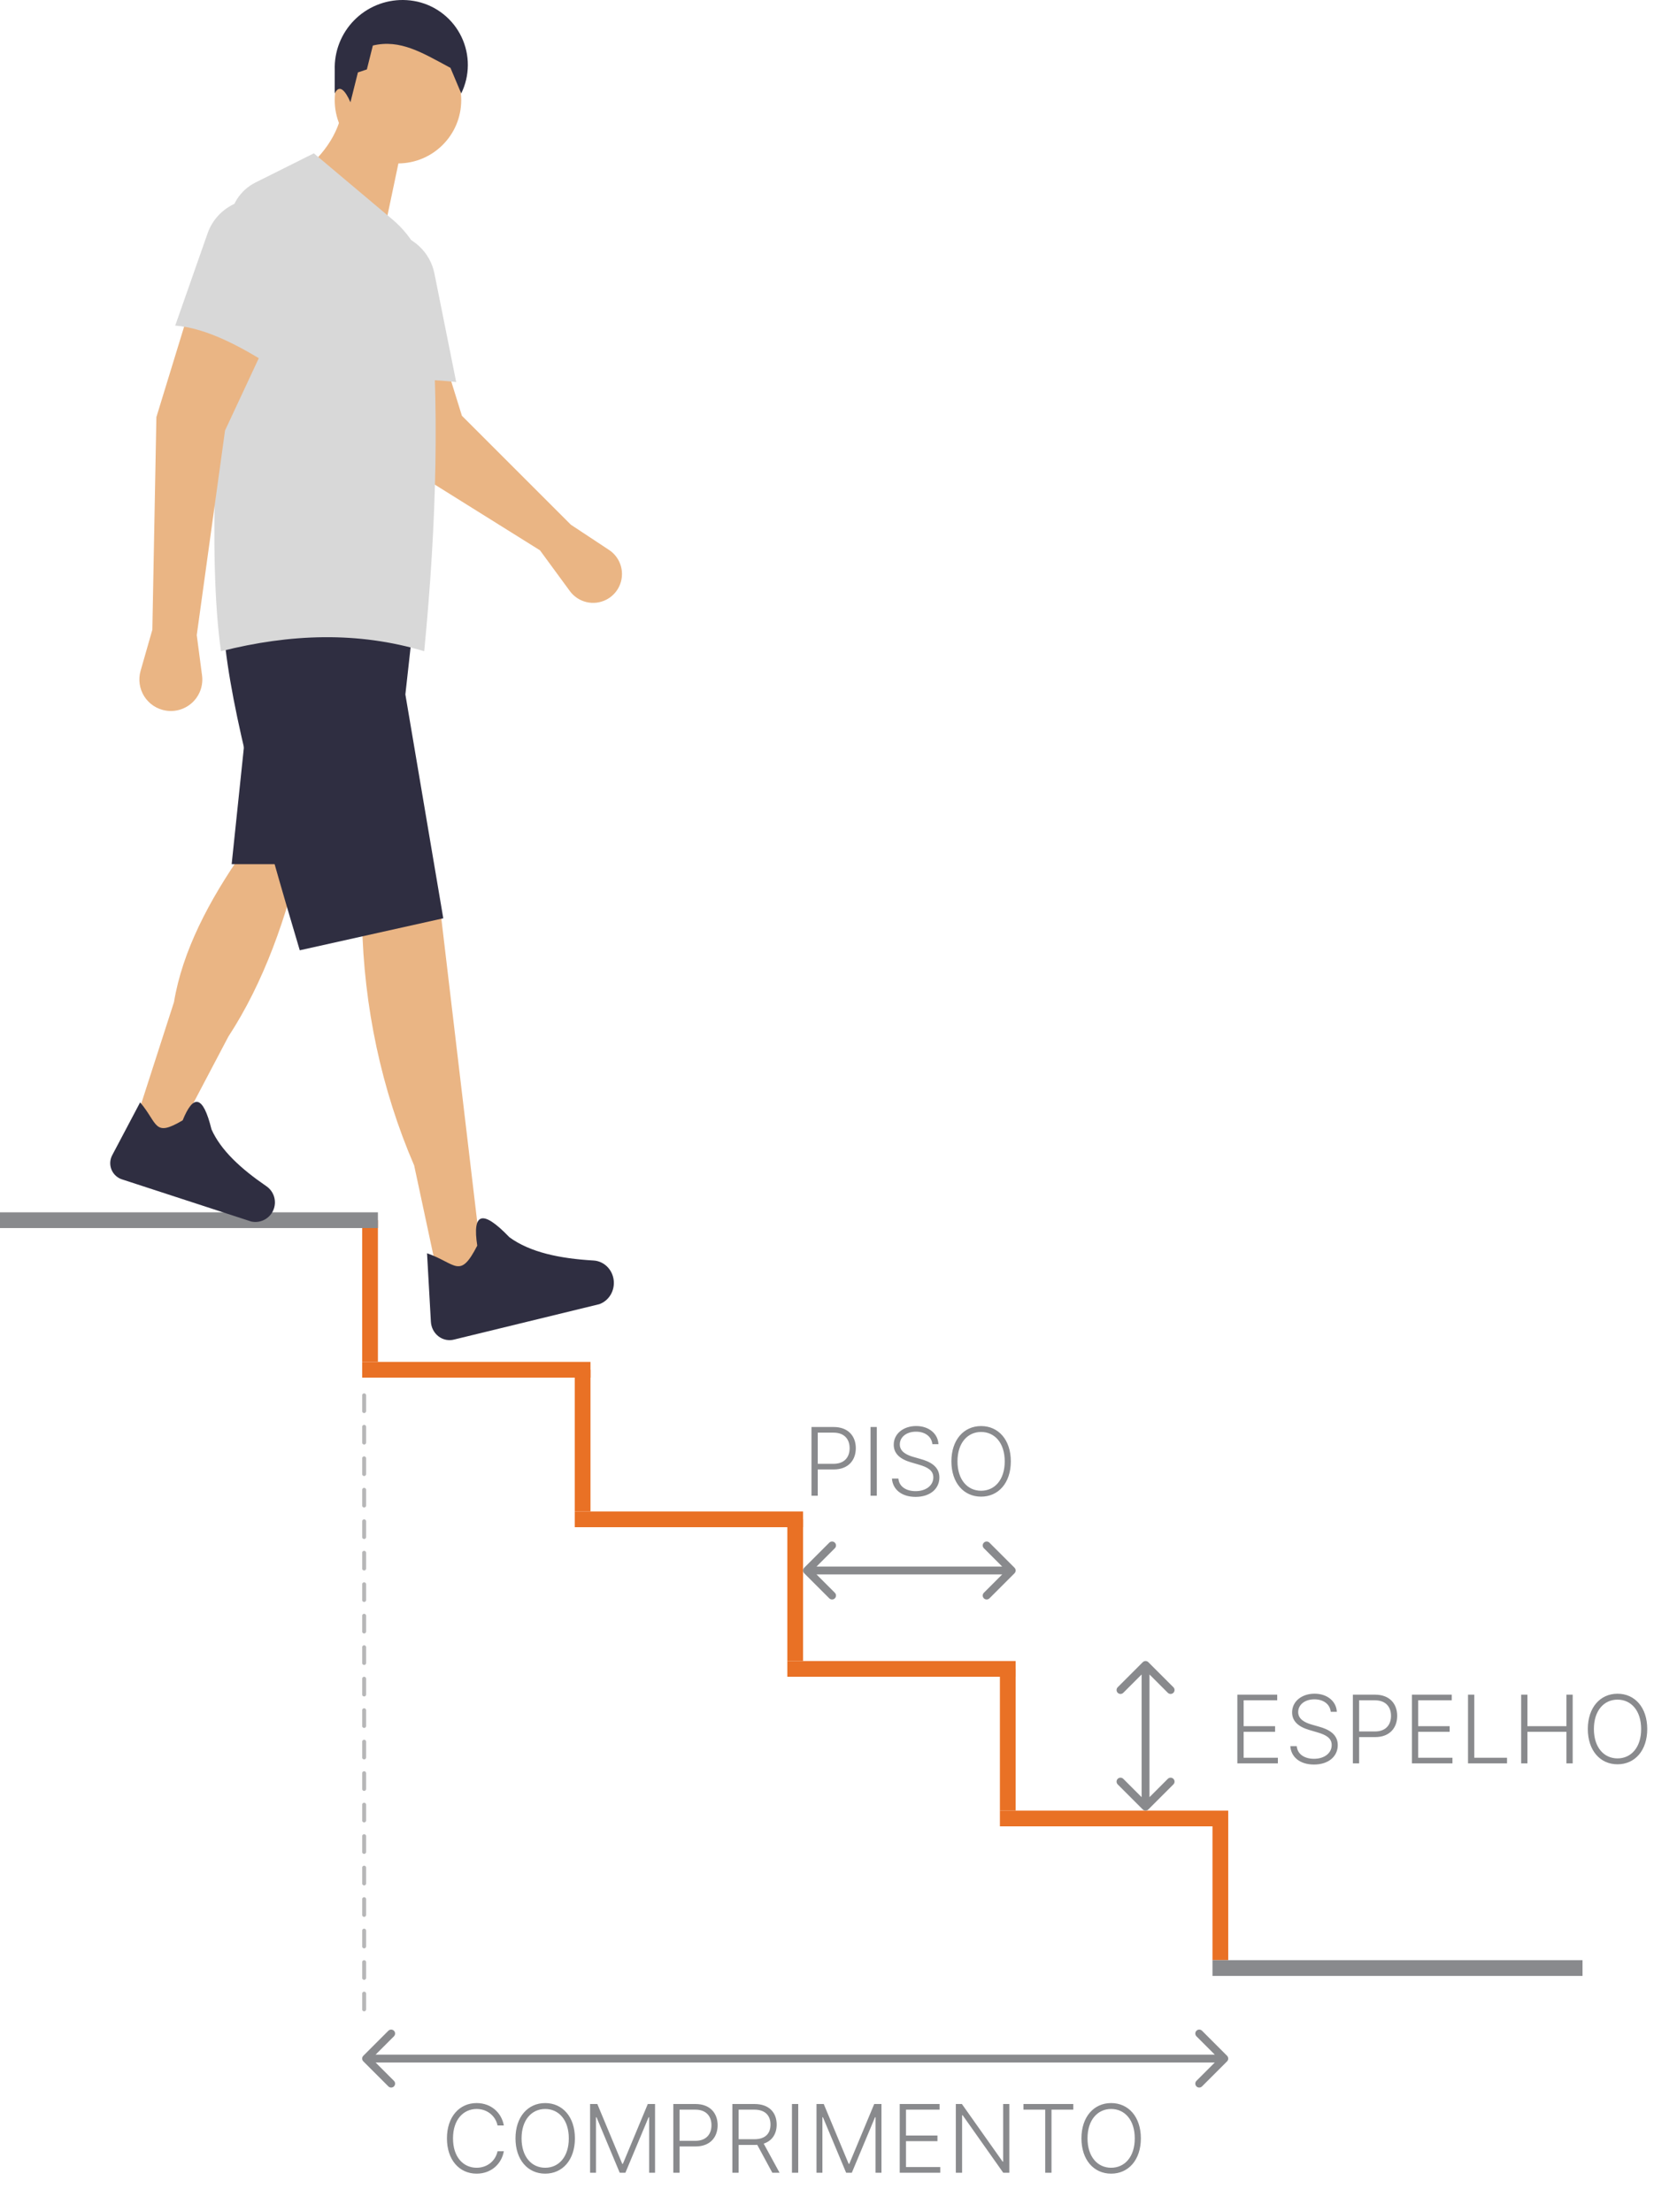 <svg width="213" height="281" viewBox="0 0 213 281" fill="none" xmlns="http://www.w3.org/2000/svg">
<path d="M127 231L156 231" stroke="#E97125" stroke-width="2"/>
<path d="M73 193L102 193" stroke="#E97125" stroke-width="2"/>
<path d="M100 212L129 212" stroke="#E97125" stroke-width="2"/>
<path d="M46 174L75 174" stroke="#E97125" stroke-width="2"/>
<path d="M155 231L155 240.333L155 249" stroke="#E97125" stroke-width="2"/>
<path d="M101 193L101 202.333L101 211" stroke="#E97125" stroke-width="2"/>
<path d="M47 155L47 164.333L47 173" stroke="#E97125" stroke-width="2"/>
<path d="M128 212L128 221.333L128 230" stroke="#E97125" stroke-width="2"/>
<path d="M74 174L74 183.333L74 192" stroke="#E97125" stroke-width="2"/>
<path d="M0 155L48 155" stroke="#898A8D" stroke-width="2"/>
<path d="M154 250H201" stroke="#898A8D" stroke-width="2"/>
<path d="M63.994 270C63.709 268.393 62.396 267.153 60.538 267.153C58.335 267.153 56.767 268.905 56.767 271.636C56.767 274.368 58.335 276.119 60.538 276.119C62.396 276.119 63.709 274.875 63.994 273.273H63.193C62.95 274.47 61.906 275.369 60.538 275.369C58.885 275.369 57.538 274.061 57.538 271.636C57.538 269.22 58.885 267.903 60.538 267.903C61.906 267.903 62.95 268.807 63.193 270H63.994ZM73.021 271.636C73.021 268.905 71.453 267.153 69.245 267.153C67.042 267.153 65.474 268.909 65.474 271.636C65.474 274.364 67.038 276.119 69.245 276.119C71.453 276.119 73.021 274.368 73.021 271.636ZM72.245 271.636C72.25 273.984 70.967 275.369 69.245 275.369C67.519 275.369 66.245 273.976 66.245 271.636C66.245 269.284 67.532 267.903 69.245 267.903C70.967 267.903 72.245 269.288 72.245 271.636ZM74.948 267.273V276H75.698V268.956H75.766L78.711 276H79.435L82.38 268.956H82.448V276H83.198V267.273H82.278L79.112 274.875H79.035L75.869 267.273H74.948ZM85.519 276H86.315V272.663H88.348C90.193 272.663 91.148 271.491 91.148 269.966C91.148 268.44 90.193 267.273 88.335 267.273H85.519V276ZM86.315 271.947V267.989H88.314C89.695 267.989 90.364 268.82 90.364 269.966C90.364 271.108 89.695 271.947 88.327 271.947H86.315ZM93.019 276H93.815V272.472H95.848C95.963 272.472 96.074 272.467 96.18 272.459L98.094 276H99.014L96.999 272.305C98.085 271.947 98.648 271.053 98.648 269.885C98.648 268.359 97.689 267.273 95.835 267.273H93.019V276ZM93.815 271.743V267.989H95.814C97.195 267.989 97.864 268.743 97.864 269.885C97.864 271.027 97.195 271.743 95.827 271.743H93.815ZM101.386 267.273H100.589V276H101.386V267.273ZM103.706 267.273V276H104.456V268.956H104.524L107.469 276H108.193L111.138 268.956H111.206V276H111.956V267.273H111.036L107.869 274.875H107.793L104.626 267.273H103.706ZM114.276 276H119.424V275.284H115.073V271.99H119.07V271.274H115.073V267.989H119.339V267.273H114.276V276ZM128.198 267.273H127.414V274.589H127.346L122.173 267.273H121.401V276H122.198V268.692H122.266L127.423 276H128.198V267.273ZM129.99 267.989H132.756V276H133.553V267.989H136.318V267.273H129.99V267.989ZM144.904 271.636C144.904 268.905 143.336 267.153 141.128 267.153C138.925 267.153 137.357 268.909 137.357 271.636C137.357 274.364 138.921 276.119 141.128 276.119C143.336 276.119 144.904 274.368 144.904 271.636ZM144.128 271.636C144.132 273.984 142.85 275.369 141.128 275.369C139.402 275.369 138.128 273.976 138.128 271.636C138.128 269.284 139.415 267.903 141.128 267.903C142.85 267.903 144.128 269.288 144.128 271.636Z" fill="#898A8D"/>
<path d="M157.159 224H162.307V223.284H157.956V219.99H161.953V219.274H157.956V215.989H162.222V215.273H157.159V224ZM169.023 217.455H169.794C169.734 216.129 168.588 215.149 166.964 215.149C165.354 215.149 164.114 216.116 164.114 217.523C164.114 218.643 164.906 219.347 166.274 219.751L167.318 220.058C168.401 220.374 169.142 220.778 169.142 221.669C169.142 222.717 168.192 223.42 166.888 223.42C165.712 223.42 164.791 222.854 164.706 221.818H163.888C163.982 223.199 165.107 224.149 166.888 224.149C168.78 224.149 169.913 223.08 169.913 221.682C169.913 220.233 168.652 219.653 167.544 219.342L166.624 219.078C165.776 218.839 164.885 218.409 164.885 217.489C164.885 216.551 165.724 215.865 166.943 215.865C168.098 215.865 168.925 216.483 169.023 217.455ZM171.831 224H172.628V220.663H174.661C176.506 220.663 177.46 219.491 177.46 217.966C177.46 216.44 176.506 215.273 174.648 215.273H171.831V224ZM172.628 219.947V215.989H174.626C176.007 215.989 176.676 216.82 176.676 217.966C176.676 219.108 176.007 219.947 174.639 219.947H172.628ZM179.331 224H184.479V223.284H180.128V219.99H184.125V219.274H180.128V215.989H184.393V215.273H179.331V224ZM186.456 224H191.412V223.284H187.253V215.273H186.456V224ZM193.206 224H194.003V219.99H198.955V224H199.751V215.273H198.955V219.274H194.003V215.273H193.206V224ZM209.22 219.636C209.22 216.905 207.652 215.153 205.445 215.153C203.241 215.153 201.673 216.909 201.673 219.636C201.673 222.364 203.237 224.119 205.445 224.119C207.652 224.119 209.22 222.368 209.22 219.636ZM208.445 219.636C208.449 221.984 207.166 223.369 205.445 223.369C203.719 223.369 202.445 221.976 202.445 219.636C202.445 217.284 203.732 215.903 205.445 215.903C207.166 215.903 208.445 217.288 208.445 219.636Z" fill="#898A8D"/>
<path d="M103.068 190H103.865V186.663H105.898C107.743 186.663 108.698 185.491 108.698 183.966C108.698 182.44 107.743 181.273 105.885 181.273H103.068V190ZM103.865 185.947V181.989H105.864C107.244 181.989 107.913 182.82 107.913 183.966C107.913 185.108 107.244 185.947 105.877 185.947H103.865ZM111.365 181.273H110.568V190H111.365V181.273ZM118.424 183.455H119.195C119.136 182.129 117.989 181.149 116.366 181.149C114.755 181.149 113.515 182.116 113.515 183.523C113.515 184.643 114.308 185.347 115.676 185.751L116.72 186.058C117.802 186.374 118.543 186.778 118.543 187.669C118.543 188.717 117.593 189.42 116.289 189.42C115.113 189.42 114.193 188.854 114.107 187.818H113.289C113.383 189.199 114.508 190.149 116.289 190.149C118.181 190.149 119.315 189.08 119.315 187.682C119.315 186.233 118.053 185.653 116.945 185.342L116.025 185.078C115.177 184.839 114.286 184.409 114.286 183.489C114.286 182.551 115.126 181.865 116.345 181.865C117.499 181.865 118.326 182.483 118.424 183.455ZM128.387 185.636C128.387 182.905 126.819 181.153 124.612 181.153C122.408 181.153 120.84 182.909 120.84 185.636C120.84 188.364 122.404 190.119 124.612 190.119C126.819 190.119 128.387 188.368 128.387 185.636ZM127.612 185.636C127.616 187.984 126.333 189.369 124.612 189.369C122.886 189.369 121.612 187.976 121.612 185.636C121.612 183.284 122.899 181.903 124.612 181.903C126.333 181.903 127.612 183.288 127.612 185.636Z" fill="#898A8D"/>
<mask maskUnits="userSpaceOnUse" x="0" y="0" width="0" height="0" fill="black">
<rect fill="white" width="0" height="0"/>
</mask>
<path d="M102.146 199.146C101.951 199.342 101.951 199.658 102.146 199.854L105.328 203.036C105.524 203.231 105.84 203.231 106.036 203.036C106.231 202.84 106.231 202.524 106.036 202.328L103.207 199.5L106.036 196.672C106.231 196.476 106.231 196.16 106.036 195.964C105.84 195.769 105.524 195.769 105.328 195.964L102.146 199.146ZM128.854 199.854C129.049 199.658 129.049 199.342 128.854 199.146L125.672 195.964C125.476 195.769 125.16 195.769 124.964 195.964C124.769 196.16 124.769 196.476 124.964 196.672L127.793 199.5L124.964 202.328C124.769 202.524 124.769 202.84 124.964 203.036C125.16 203.231 125.476 203.231 125.672 203.036L128.854 199.854ZM102.5 200H128.5V199H102.5V200Z" fill="#898A8D" mask="url(#)"/>
<mask maskUnits="userSpaceOnUse" x="0" y="0" width="0" height="0" fill="black">
<rect fill="white" width="0" height="0"/>
</mask>
<path d="M145.854 211.146C145.658 210.951 145.342 210.951 145.146 211.146L141.964 214.328C141.769 214.524 141.769 214.84 141.964 215.036C142.16 215.231 142.476 215.231 142.672 215.036L145.5 212.207L148.328 215.036C148.524 215.231 148.84 215.231 149.036 215.036C149.231 214.84 149.231 214.524 149.036 214.328L145.854 211.146ZM145.146 229.854C145.342 230.049 145.658 230.049 145.854 229.854L149.036 226.672C149.231 226.476 149.231 226.16 149.036 225.964C148.84 225.769 148.524 225.769 148.328 225.964L145.5 228.793L142.672 225.964C142.476 225.769 142.16 225.769 141.964 225.964C141.769 226.16 141.769 226.476 141.964 226.672L145.146 229.854ZM145 211.5L145 229.5L146 229.5L146 211.5L145 211.5Z" fill="#898A8D" mask="url(#)"/>
<mask maskUnits="userSpaceOnUse" x="0" y="0" width="0" height="0" fill="black">
<rect fill="white" width="0" height="0"/>
</mask>
<path d="M46.146 261.146C45.951 261.342 45.951 261.658 46.146 261.854L49.328 265.036C49.524 265.231 49.84 265.231 50.035 265.036C50.231 264.84 50.231 264.524 50.035 264.328L47.207 261.5L50.035 258.672C50.231 258.476 50.231 258.16 50.035 257.964C49.84 257.769 49.524 257.769 49.328 257.964L46.146 261.146ZM155.854 261.854C156.049 261.658 156.049 261.342 155.854 261.146L152.672 257.964C152.476 257.769 152.16 257.769 151.964 257.964C151.769 258.16 151.769 258.476 151.964 258.672L154.793 261.5L151.964 264.328C151.769 264.524 151.769 264.84 151.964 265.036C152.16 265.231 152.476 265.231 152.672 265.036L155.854 261.854ZM46.5 262L155.5 262L155.5 261L46.5 261L46.5 262Z" fill="#898A8D" mask="url(#)"/>
<line x1="46.25" y1="177.25" x2="46.25" y2="255.75" stroke="#B7B7B8" stroke-width="0.5" stroke-linecap="round" stroke-dasharray="2 2"/>
<path d="M68.582 69.906L72.379 75.084C72.894 75.786 73.641 76.282 74.488 76.483C75.335 76.684 76.225 76.577 77.001 76.182C77.571 75.89 78.056 75.455 78.405 74.918C78.755 74.381 78.958 73.762 78.994 73.122C79.03 72.483 78.898 71.845 78.61 71.272C78.323 70.7 77.89 70.212 77.356 69.859L72.513 66.658L58.667 52.812L57.129 47.854H46.701L52.171 59.65L68.582 69.906Z" fill="#EAB584"/>
<path d="M16.944 143.28L21.731 145.502L29.004 131.682C33.494 124.803 36.425 116.559 38.483 107.552L30.962 108.065C26.484 114.456 23.166 120.864 22.096 127.305L16.944 143.28Z" fill="#EAB584"/>
<path d="M29.424 109.775H38.996V93.193L31.304 91.825L29.424 109.775Z" fill="#2F2E41"/>
<path d="M43.789 49.066C48.453 48.177 53.224 47.997 57.942 48.533L55.176 34.735C54.91 33.412 54.238 32.206 53.252 31.285C52.266 30.364 51.017 29.775 49.679 29.601C48.709 29.475 47.723 29.57 46.795 29.881C45.867 30.191 45.023 30.708 44.324 31.393C43.625 32.078 43.092 32.913 42.763 33.834C42.434 34.755 42.319 35.74 42.426 36.712L43.789 49.066Z" fill="#D8D8D8"/>
<path d="M50.547 20.759C46.11 20.759 42.513 17.162 42.513 12.725C42.513 8.288 46.11 4.691 50.547 4.691C54.984 4.691 58.581 8.288 58.581 12.725C58.581 17.162 54.984 20.759 50.547 20.759Z" fill="#EAB584"/>
<path d="M38.154 22.041L48.752 29.563L51.573 16.144L43.624 12.981C43.302 16.5 41.401 19.494 38.154 22.041Z" fill="#EAB584"/>
<path d="M42.513 11.87C43.107 10.646 43.851 11.495 44.512 12.989L45.46 9.197L46.597 8.818L47.356 5.785C50.834 4.954 53.626 6.692 57.214 8.622L58.581 11.87C59.128 10.755 59.415 9.531 59.422 8.289C59.428 7.047 59.154 5.82 58.62 4.699C58.086 3.578 57.306 2.592 56.337 1.815C55.369 1.038 54.237 0.489 53.027 0.211C52.432 0.077 51.824 0.006 51.214 0C50.053 -0.012 48.901 0.211 47.829 0.655C46.756 1.1 45.784 1.756 44.972 2.586C44.16 3.415 43.523 4.401 43.101 5.482C42.679 6.564 42.481 7.72 42.517 8.88L42.513 11.87Z" fill="#2F2E41"/>
<path d="M15.556 149.835L31.912 155.17C32.466 155.288 33.044 155.214 33.551 154.958C34.057 154.703 34.461 154.283 34.696 153.767C34.938 153.233 34.984 152.632 34.826 152.068C34.669 151.505 34.317 151.015 33.834 150.684C30.608 148.476 28.038 146.12 26.859 143.451C25.769 139.024 24.538 139.014 23.2 142.317C19.504 144.503 20.101 142.752 17.799 140.032L14.251 146.749C14.101 147.032 14.016 147.346 14.002 147.666C13.988 147.987 14.046 148.306 14.171 148.602C14.296 148.897 14.485 149.161 14.725 149.374C14.964 149.588 15.248 149.745 15.556 149.835Z" fill="#2F2E41"/>
<path d="M56.247 165.079L61.46 162.382L59.592 146.584L55.922 115.556L45.984 117.097C46.198 127.872 48.461 138.452 52.605 148.05L56.247 165.079Z" fill="#EAB584"/>
<path d="M38.074 120.714L56.302 116.652L51.487 88.214L52.347 80.476H28.445C29.316 90.494 33.475 105.285 38.074 120.714Z" fill="#2F2E41"/>
<path d="M28.068 82.727C36.839 80.507 45.467 80.193 53.881 82.727C55.455 66.508 55.888 51.043 54.51 36.772C54.182 33.317 52.513 30.127 49.859 27.889L39.863 19.477L32.441 23.189C31.482 23.668 30.673 24.4 30.1 25.305C29.528 26.211 29.213 27.256 29.191 28.327C27.571 49.903 26.328 70.434 28.068 82.727Z" fill="#D8D8D8"/>
<path d="M19.35 79.992L17.855 85.222C17.7 85.766 17.662 86.337 17.743 86.897C17.825 87.457 18.025 87.994 18.329 88.471C18.634 88.948 19.036 89.355 19.509 89.665C19.983 89.975 20.517 90.181 21.076 90.269C21.69 90.366 22.318 90.319 22.911 90.13C23.503 89.942 24.043 89.618 24.489 89.184C24.934 88.75 25.272 88.219 25.476 87.631C25.68 87.044 25.744 86.417 25.663 85.801L24.991 80.676L28.581 54.692L33.367 44.435L23.794 40.162L19.863 52.983L19.35 79.992Z" fill="#EAB584"/>
<path d="M57.714 170.154L76.13 165.666C76.719 165.452 77.221 165.035 77.552 164.484C77.882 163.932 78.023 163.279 77.949 162.633C77.873 161.966 77.574 161.349 77.105 160.889C76.635 160.43 76.025 160.158 75.383 160.121C71.092 159.872 67.333 159.088 64.704 157.169C61.158 153.472 59.995 154.195 60.617 158.232C58.388 162.574 57.952 160.501 54.238 159.2L54.728 167.902C54.748 168.269 54.847 168.627 55.017 168.95C55.187 169.273 55.423 169.552 55.709 169.768C55.994 169.983 56.323 170.13 56.669 170.197C57.016 170.264 57.373 170.249 57.714 170.154Z" fill="#2F2E41"/>
<path d="M22.256 41.358C26.303 41.692 30.719 44.037 35.248 47L38.721 33.362C39.054 32.055 38.969 30.676 38.479 29.42C37.988 28.163 37.117 27.092 35.986 26.356C35.166 25.823 34.236 25.482 33.265 25.361C32.294 25.24 31.308 25.34 30.382 25.656C29.456 25.971 28.614 26.493 27.919 27.181C27.224 27.87 26.695 28.707 26.371 29.63L22.256 41.358Z" fill="#D8D8D8"/>
</svg>
